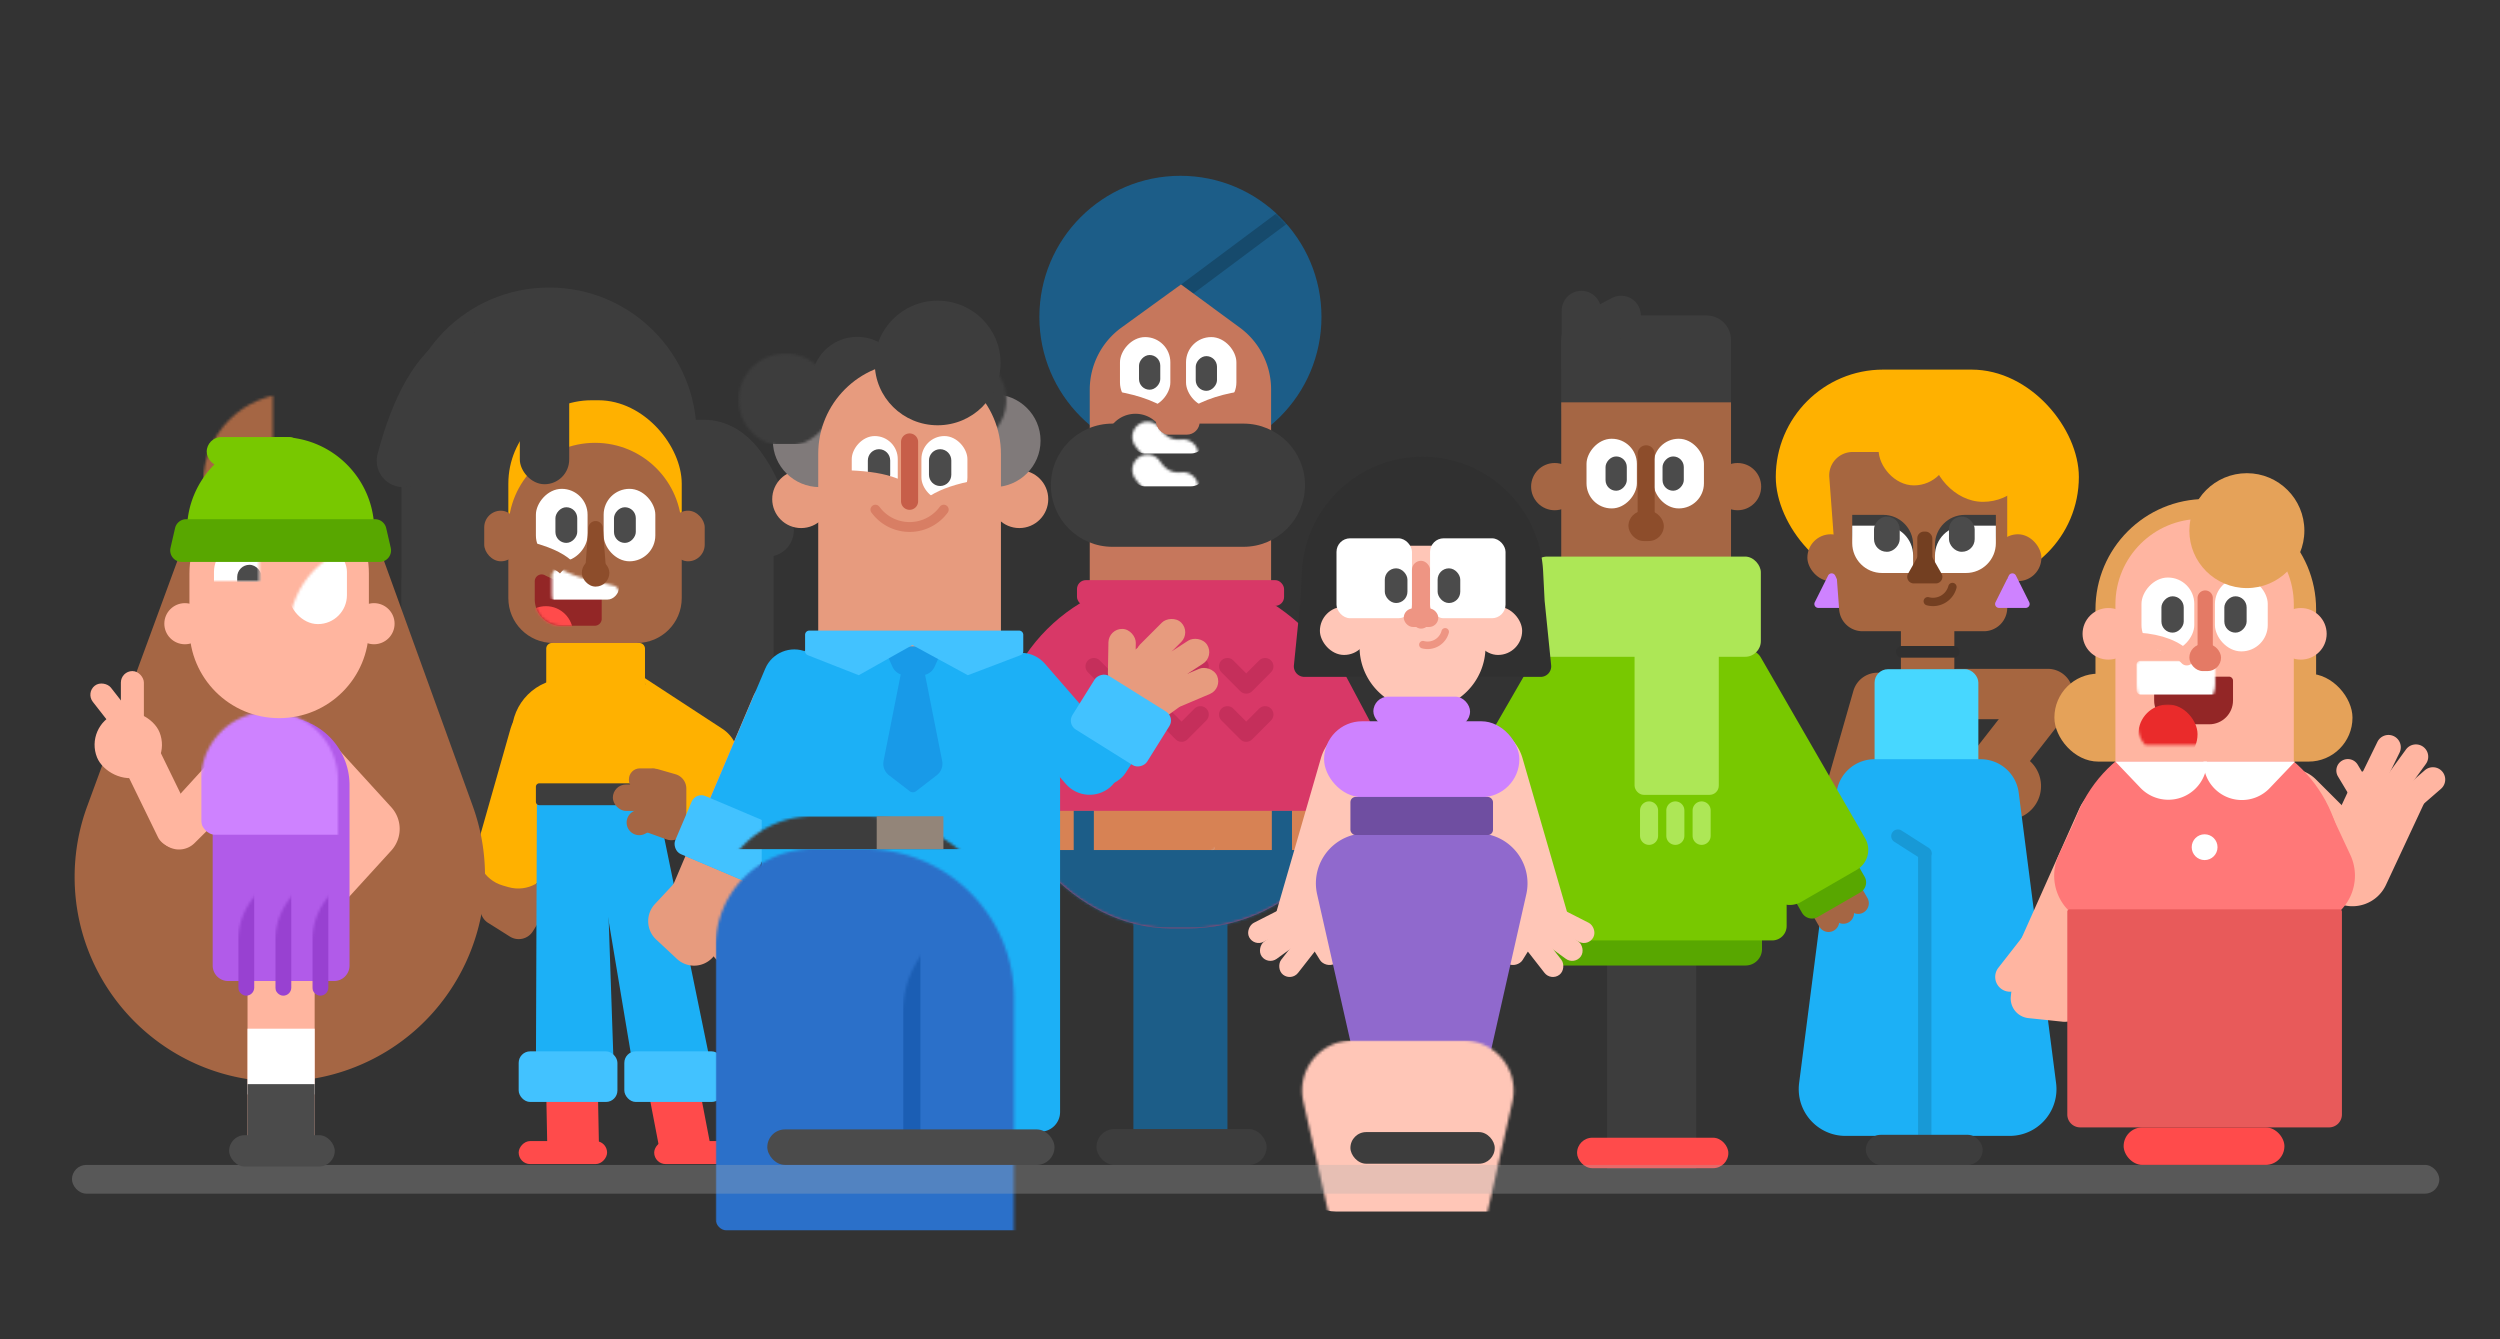 <svg viewBox="120 0 950 509" version="1.1" xmlns="http://www.w3.org/2000/svg" xmlns:xlink="http://www.w3.org/1999/xlink"><rect x="120" y="0" width="950" height="509" fill="#333333" stroke="none"/><title>GroupPhoto2</title><defs><rect id="a" x=".142" y="0" width="139.523" height="133.211" rx="66.606"/><ellipse id="c" cx="53.597" cy="53.625" rx="53.597" ry="53.625"/><path d="M12.04 16.4L34.668 0 57.01 16.393a29.142 29.142 0 0 1 11.902 23.495v75.874H0V39.996c0-9.34 4.477-18.115 12.04-23.596z" id="e"/><path d="M11.353 4.822c2.28 3.354 4.766 4.586 8.188 4.226a5.744 5.744 0 0 1 6.312 5.114 5.744 5.744 0 0 1-5.111 6.314c-7.746.814-14.285-2.426-18.885-9.19a5.747 5.747 0 0 1 1.517-7.983 5.741 5.741 0 0 1 7.979 1.52z" id="g"/><path d="M31.246 0h40.32a14.579 14.579 0 0 1 14.46 12.718L100.23 123.08c1.254 9.743-5.627 18.658-15.37 19.912a17.78 17.78 0 0 1-2.271.145H20.223c-9.824 0-17.787-7.963-17.787-17.786 0-.76.049-1.518.146-2.271L16.786 12.718A14.579 14.579 0 0 1 31.246 0z" id="i"/><path d="M1.997 8.814l10.725-2.632c2.963-.728 5.927-1.862 8.89-3.402a2.622 2.622 0 0 1 3.832 2.327v6.822c0 5.551-4.5 10.052-10.052 10.052H2.622A2.622 2.622 0 0 1 0 19.358v-7.997c0-1.208.825-2.26 1.997-2.547z" id="k"/><path d="M36.837 0H56.69C88 0 113.38 25.381 113.38 56.69v124.746a7.492 7.492 0 0 1-7.491 7.492H7.492A7.492 7.492 0 0 1 0 181.436v-144.6C0 16.493 16.492 0 36.837 0z" id="m"/><path d="M18.055 35.386C8.217 35.386.242 27.49.242 17.746.242 8.006 8.217.108 18.055.108c9.837 0 17.812 7.898 17.812 17.64s-7.975 17.64-17.812 17.64zm66.094 0c-9.838 0-17.813-7.897-17.813-17.64 0-9.74 7.975-17.638 17.814-17.638 9.837 0 17.812 7.898 17.812 17.64s-7.975 17.64-17.812 17.64z" id="o"/><path d="M52.196 9.99c19.172 0 34.713 15.542 34.713 34.713v73.174H17.482V44.703c0-19.171 15.542-34.713 34.714-34.713z" id="q"/><path d="M41.92 0c23.153 0 41.921 18.769 41.921 41.92v27.983c0 23.152-18.768 41.92-41.92 41.92S0 93.055 0 69.903V41.92C0 18.769 18.769 0 41.92 0z" id="s"/><path d="M1.498 0H28.47c.828 0 1.499.67 1.499 1.498v7.555c0 5-4.053 9.053-9.053 9.053H9.053c-5 0-9.053-4.053-9.053-9.053V1.498C0 .671.67 0 1.498 0z" id="t"/><path d="M23.79 0h42.387c10.5 0 19.012 8.512 19.012 19.011 0 1.411-.157 2.818-.468 4.194L63.7 116.165H26.268l-21.02-92.96C2.93 12.963 9.355 2.784 19.597.468A19.011 19.011 0 0 1 23.79 0z" id="v"/><path d="M25.943 0h.113C40.384 0 52 11.615 52 25.943v68.564a5.874 5.874 0 0 1-5.873 5.874H5.874A5.874 5.874 0 0 1 0 94.507V25.943C0 11.615 11.615 0 25.943 0z" id="x"/><path d="M34.094 0c18.83 0 34.094 15.264 34.094 34.094v20.93c0 18.83-15.264 34.095-34.094 34.095C15.264 89.119 0 73.854 0 55.025V34.094C0 15.264 15.264 0 34.094 0z" id="z"/></defs><g stroke="none" stroke-width="1" fill="none" fill-rule="evenodd"><g transform="translate(428.304 66.805)"><g><g><g fill="#C6775C"><path d="M190.494 199.757c-7.462 3.17-10.943 11.786-7.777 19.249l30.42 71.701c3.164 7.46 11.776 10.94 19.235 7.776l.005-.002c7.462-3.17 10.943-11.786 7.777-19.248l-30.42-71.702c-3.164-7.459-11.776-10.94-19.235-7.776l-.005.002z"/><path d="M214.915 270.555l-10.406 10.054a9.374 9.374 0 0 0-.23 13.237l10.048 10.41c3.586 3.723 9.511 3.828 13.23.239.002-.002.003-.003 0-.007l10.406-10.054a9.374 9.374 0 0 0 .231-13.237l-10.048-10.411c-3.587-3.723-9.512-3.828-13.23-.238-.002.001-.003.002-.001.007z"/></g><path d="M174.322 178.493l-3.006 1.6c-9.742 5.193-13.442 17.295-8.27 27.048l32.153 60.505c5.173 9.756 17.28 13.46 27.031 8.279.003-.002.006-.003.004-.013l3.006-1.6c9.742-5.193 13.442-17.295 8.27-27.048l-32.153-60.506c-5.173-9.756-17.28-13.46-27.031-8.278-.003.001-.006.003-.004.013z" fill="#D83867"/></g><g><g fill="#C6775C"><path d="M89.446 199.592c7.516 3.039 11.147 11.593 8.112 19.11l-29.164 72.221c-3.034 7.514-11.584 11.145-19.097 8.11l-.005-.001c-7.516-3.038-11.147-11.593-8.112-19.11l29.164-72.221c3.034-7.513 11.584-11.145 19.097-8.11l.005.001z"/><path d="M66.264 270.805l10.58 9.87a9.374 9.374 0 0 1 .462 13.232l-9.865 10.585c-3.521 3.785-9.443 3.993-13.225.469-.001-.002-.002-.003 0-.007l-10.58-9.87a9.374 9.374 0 0 1-.462-13.232l9.866-10.585c3.52-3.784 9.443-3.993 13.224-.468.001 0 .002.002 0 .006z"/></g><path d="M105.244 178.049l3.034 1.547c9.83 5.022 13.741 17.058 8.74 26.9l-31.091 61.057c-5.003 9.845-17.042 13.76-26.883 8.75-.003-.002-.006-.004-.004-.014l-3.034-1.547c-9.83-5.022-13.741-17.058-8.74-26.9l31.092-61.057c5.002-9.845 17.042-13.76 26.882-8.749.003.001.006.003.004.013z" fill="#D83867"/></g></g><rect fill="#1C5D88" x="122.391" y="252.011" width="35.732" height="112.357" rx="2.127"/><g transform="translate(69.927 152.788)"><mask id="b" fill="#fff"><use xlink:href="#a"/></mask><use fill="#D83867" xlink:href="#a"/><path stroke="#979797" stroke-width="1.2" fill="#1C5D88" mask="url(#b)" d="M-11.311 98.061h160.443v45.615H-11.311z"/><path fill="#D78254" mask="url(#b)" d="M-11.485 88.524h161.643v14.896H-11.485z"/><path fill="#1C5D88" mask="url(#b)" d="M29.776 88.524h7.657v15.747h-7.657zm75.292 0h7.657v15.747h-7.657z"/><rect fill="#DBDADA" mask="url(#b)" x="58.277" y="88.524" width="25.097" height="14.896" rx=".851"/><g mask="url(#b)" stroke="#C52F5B" stroke-linecap="round" stroke-linejoin="round" stroke-width="6.364"><g><path d="M37.433 33.622l7.164 7.192 7.164-7.192M37.433 51.928l7.164 7.192 7.164-7.192m36.414-18.306l7.164 7.192 7.163-7.192M88.175 51.928l7.164 7.192 7.163-7.192M63.597 33.622l7.164 7.192 7.163-7.192M63.597 51.928l7.164 7.192 7.163-7.192"/></g></g></g><rect fill="#3D3D3D" x="108.353" y="362.239" width="64.657" height="13.619" rx="6.807"/><g transform="translate(86.66)"><mask id="d" fill="#fff"><use xlink:href="#c"/></mask><use fill="#1C5D88" xlink:href="#c"/><path d="M42.538 53.2l50.194-37.453" stroke-opacity=".209" stroke="#000" stroke-width="5.531" stroke-linecap="square" mask="url(#d)"/></g><g transform="translate(105.801 41.283)"><mask id="f" fill="#fff"><use xlink:href="#e"/></mask><use fill="#C6775C" xlink:href="#e"/><g mask="url(#f)"><g transform="translate(11.485 20.003)"><rect fill="#FFF" x="25.097" y="0" width="19.142" height="26.812" rx="9.571"/><rect fill="#FFF" transform="matrix(-1 0 0 1 19.142 0)" x="0" y="0" width="19.142" height="26.812" rx="9.571"/><rect fill="#4B4B4B" transform="matrix(-1 0 0 1 22.545 0)" x="7.231" y="6.81" width="8.082" height="13.193" rx="4.041"/><rect fill="#4B4B4B" transform="matrix(-1 0 0 1 65.65 0)" x="28.784" y="7.235" width="8.082" height="13.193" rx="4.041"/></g></g><path d="M9.187 46.39c8.234 1.637 14.543 4.332 18.927 8.086" stroke="#C6775C" stroke-width="12.337" mask="url(#f)" transform="rotate(-2 18.65 50.433)"/><path d="M38.963 46.39c8.235 1.637 14.544 4.332 18.927 8.086" stroke="#C6775C" stroke-width="12.337" mask="url(#f)" transform="scale(-1 1) rotate(-2 0 2824.801)"/></g><path d="M114.437 94.167H164.2c12.923 0 23.398 10.476 23.398 23.399v.018c0 12.923-10.475 23.398-23.398 23.398h-49.763c-12.923 0-23.399-10.475-23.399-23.398v-.018c0-12.923 10.476-23.399 23.399-23.399z" fill="#3D3D3D"/><g transform="translate(116.568 93.652)"><mask id="h" fill="#fff"><use xlink:href="#g"/></mask><path stroke="#3D3D3D" stroke-width="5.531" d="M13.64 3.267c1.708 2.513 3.214 3.283 5.612 3.03a8.51 8.51 0 0 1 9.35 7.576 8.51 8.51 0 0 1-7.571 9.353c-8.745.92-16.278-2.764-21.46-10.386A8.512 8.512 0 0 1 1.817 1.017a8.506 8.506 0 0 1 11.821 2.25z"/><rect fill="#FFF" mask="url(#h)" x="4.555" y="-2.497" width="28.72" height="14.36" rx="5.619"/><rect fill="#FFF" mask="url(#h)" x="4.555" y="9.99" width="28.72" height="14.36" rx="5.619"/></g><rect fill="#C6775C" x="130.985" y="88.577" width="16.59" height="9.789" rx="4.892"/><rect fill="#D83867" x="100.951" y="153.64" width="78.695" height="9.789" rx="3.403"/></g><g transform="translate(147.347 108.805)"><g transform="translate(647.45 31.049)"><g><rect fill="#FFB100" x="0" y=".596" width="115.171" height="81.592" rx="40.795"/><rect fill="#A66640" x="47.545" y="86.039" width="20.309" height="44.468" rx="7.623"/><rect fill="#A66640" x="83.139" y="63.168" width="17.791" height="17.809" rx="8.895"/><rect fill="#A66640" x="12.007" y="63.168" width="17.791" height="17.809" rx="8.895"/><path d="M22.568 78.851l5.068 10.135a1.498 1.498 0 0 1-1.34 2.169H16.16a1.498 1.498 0 0 1-1.34-2.169l5.068-10.135a1.498 1.498 0 0 1 2.68 0z" fill="#CE82FF"/><path d="M29.202 31.906h49.855a8.893 8.893 0 0 1 8.894 8.893V91.12a8.893 8.893 0 0 1-8.894 8.894H32.953a8.893 8.893 0 0 1-8.869-8.233l-3.75-50.322a8.893 8.893 0 0 1 8.868-9.554z" fill="#A66640"/><g transform="translate(29.05 55.794)"><path d="M11.791 0H0v6.633c0 6.266 5.08 11.345 11.346 11.345h11.79v-6.632C23.137 5.08 18.058 0 11.792 0z" fill="#3D3D3D"/><path d="M11.791 4.11H0v6.632c0 6.266 5.08 11.346 11.346 11.346h11.79v-6.633c0-6.266-5.079-11.346-11.345-11.346z" fill="#FFF"/><rect fill="#4B4B4B" transform="matrix(-1 0 0 1 26.322 0)" x="8.277" y=".672" width="9.769" height="13.355" rx="4.79"/></g><g transform="matrix(-1 0 0 1 83.629 55.794)"><path d="M11.791 0H0v6.633c0 6.266 5.08 11.345 11.346 11.345h11.79v-6.632C23.137 5.08 18.058 0 11.792 0z" fill="#3D3D3D"/><path d="M11.791 4.11H0v6.632c0 6.266 5.08 11.346 11.346 11.346h11.79v-6.633c0-6.266-5.079-11.346-11.345-11.346z" fill="#FFF"/><rect fill="#4B4B4B" transform="matrix(-1 0 0 1 25.864 0)" x="8.047" y=".672" width="9.769" height="13.355" rx="4.79"/></g><rect fill="#733F21" x="53.77" y="62.146" width="5.722" height="19.08" rx="2.541"/><path d="M54.394 70.887h4.473l4.118 7.23a2.497 2.497 0 0 1-2.17 3.733h-8.368a2.497 2.497 0 0 1-2.17-3.733l4.117-7.23z" fill="#733F21"/><rect fill="#FFB100" x="59.052" y="11.456" width="39.348" height="39.386" rx="19.674"/><rect fill="#FFB100" x="39.073" y="17.7" width="26.867" height="26.893" rx="13.433"/></g><path d="M91.247 78.851l5.067 10.135a1.498 1.498 0 0 1-1.34 2.169H84.839a1.498 1.498 0 0 1-1.34-2.169l5.067-10.135a1.498 1.498 0 0 1 2.68 0z" fill="#CE82FF"/><path d="M41.308 116.143a9.566 9.566 0 0 1 6.557 11.83l-20.273 70.77a9.557 9.557 0 0 1-11.824 6.555 9.566 9.566 0 0 1-6.557-11.83l20.274-70.771a9.557 9.557 0 0 1 11.823-6.554z" fill="#A66640"/><path d="M67.128 83.208a7.65 7.65 0 0 1-9.37 5.415" stroke="#733F21" stroke-width="3.176" stroke-linecap="round"/><path d="M59.636 123.875a9.57 9.57 0 0 1 9.57-9.57h34.17a9.57 9.57 0 0 1 0 19.14h-34.17a9.57 9.57 0 0 1-9.57-9.57z" fill="#A66640"/><path d="M78.126 157.447a9.573 9.573 0 0 1-1.649-13.432l18.707-23.967a9.555 9.555 0 0 1 13.419-1.647 9.573 9.573 0 0 1 1.65 13.431l-18.708 23.967a9.555 9.555 0 0 1-13.419 1.648z" fill="#A66640"/><path d="M76.945 148.517c4.809-5.16 12.89-5.444 18.05-.635l.012.01 1.726 1.613c5.163 4.823 5.443 12.915.626 18.083-4.809 5.16-12.89 5.445-18.05.635a12.657 12.657 0 0 1-.012-.01L77.57 166.6c-5.162-4.822-5.442-12.915-.625-18.083z" fill="#A66640"/><rect fill="#47D7FF" x="37.547" y="114.443" width="39.43" height="55.537" rx="5.082"/><g transform="translate(6.285 148.65)"><mask id="j" fill="#fff"><use xlink:href="#i"/></mask><use fill="#1CB0F6" xlink:href="#i"/><path d="M40.11 29.222l10.347 6.602m-.133.186v120.17" stroke="#1899D6" stroke-width="5.082" stroke-linecap="round" stroke-linejoin="round" mask="url(#j)"/></g><path d="M69.8 107.845a2.223 2.223 0 0 1-2.222 2.223h-19.67a2.223 2.223 0 1 1 0-4.447h19.67c1.228 0 2.223.996 2.223 2.224z" fill="#303030"/><rect fill="#3D3D3D" x="34.209" y="291.375" width="44.425" height="11.435" rx="5.717"/></g><g transform="translate(121.748 .456)"><rect fill="#3D3D3D" x="3.491" y="100.101" width="23.128" height="101.413" rx="11.564"/><rect fill="#3D3D3D" x="109.966" y="113.215" width="23.128" height="101.413" rx="11.564"/><rect fill="#3D3D3D" x="26.182" y="117.149" width="23.128" height="101.413" rx="11.564"/><rect fill="#3D3D3D" x="115.203" y="95.73" width="23.128" height="73.437" rx="11.564"/><path d="M59.565 0c30.969 0 56.074 25.105 56.074 56.074v89.803c0 30.97-25.105 56.074-56.074 56.074-30.969 0-56.074-25.105-56.074-56.074V56.074C3.491 25.105 28.596 0 59.565 0z" fill="#3D3D3D"/><rect fill="#3D3D3D" x="88.147" y="50.269" width="56.729" height="130.7" rx="26.223"/><g><g fill="#A56644"><path d="M54.364 171.713h.005c5.363 1.055 8.865 6.247 7.833 11.614l-9.953 51.788c-1.026 5.34-6.188 8.838-11.528 7.812a9.832 9.832 0 0 1-.041-.008l-.005-.001c-5.363-1.054-8.865-6.246-7.833-11.614l9.953-51.787a9.847 9.847 0 0 1 11.57-7.804z"/><path d="M48.29 222.454l8.245 5.186a6.33 6.33 0 0 1 2.008 8.697l-5.138 8.275a6.33 6.33 0 0 1-8.747 2.02l-8.246-5.186a6.33 6.33 0 0 1-2.008-8.697l5.138-8.275a6.33 6.33 0 0 1 8.748-2.02z"/></g><path d="M61.676 158.316l2.117.612c7.152 2.068 11.287 9.528 9.252 16.69l-12.204 42.93c-2.042 7.184-9.522 11.352-16.706 9.31l-.058-.017-2.117-.612c-7.152-2.068-11.287-9.527-9.252-16.689l12.204-42.93c2.042-7.184 9.522-11.353 16.706-9.31l.058.016z" fill="#FFB100"/></g><path d="M66.146 148.622h20.875c11.467 0 20.763 9.296 20.763 20.764v8.963c0 6.517-5.283 11.8-11.8 11.8H57.183c-6.517 0-11.8-5.283-11.8-11.8v-8.963c0-11.468 9.296-20.764 20.763-20.764z" fill="#FFB100"/><rect fill="#FFB100" x="44.074" y="42.838" width="65.892" height="78.245" rx="31.686"/><path d="M77.02 59.012c18.196 0 32.946 14.75 32.946 32.946v26.069c0 9.413-7.631 17.044-17.045 17.044H61.118c-9.413 0-17.044-7.63-17.044-17.044v-26.07c0-18.195 14.75-32.945 32.946-32.945z" fill="#A56644"/><g transform="matrix(-1 0 0 1 79.554 106.534)"><mask id="l" fill="#fff"><use xlink:href="#k"/></mask><use fill="#932626" xlink:href="#k"/><ellipse fill="#FF4B4B" mask="url(#l)" cx="21.198" cy="24.889" rx="10.322" ry="10.34"/><rect fill="#FFF" mask="url(#l)" x="-6.546" y="-2.061" width="28.935" height="14.113" rx="4.37"/></g><rect fill="#FFF" x="80.293" y="76.497" width="19.637" height="27.539" rx="9.818"/><rect fill="#FFF" transform="matrix(-1 0 0 1 128.73 0)" x="54.547" y="76.497" width="19.637" height="27.539" rx="9.818"/><rect fill="#4B4B4B" transform="matrix(-1 0 0 1 132.221 0)" x="61.965" y="83.491" width="8.291" height="13.551" rx="4.146"/><rect fill="#4B4B4B" transform="matrix(-1 0 0 1 176.731 0)" x="84.22" y="83.491" width="8.291" height="13.551" rx="4.146"/><path d="M51.056 99.664c6.982 1.724 11.927 3.91 14.836 6.557" stroke="#A56644" stroke-width="6.556"/><path d="M77.238 88.736a2.75 2.75 0 0 1 2.742 2.541l1.183 15.517a3.936 3.936 0 1 1-7.85 0l1.183-15.517a2.75 2.75 0 0 1 2.742-2.54z" fill="#8D4D2B"/><rect fill="#8D4D2B" x="72.002" y="103.161" width="10.473" height="10.491" rx="5.236"/><rect fill="#3D3D3D" x="48.437" y="27.976" width="18.764" height="46.772" rx="9.382"/><path fill="#A56644" d="M67.638 132.449h17.891v15.736H67.638z"/><path d="M4.115 65.797c5.51-20.813 13.147-34.063 22.91-39.749m115.482 66.188c-4.279-15.583-10.025-25.552-17.237-29.907" stroke="#3D3D3D" stroke-width="20.104" stroke-linecap="round" stroke-linejoin="round"/><rect fill="#A56644" x="106.039" y="84.802" width="12.655" height="19.233" rx="6.327"/><rect fill="#A56644" x="34.91" y="84.802" width="12.655" height="19.233" rx="6.327"/><path d="M60.66 135.071h33.157c1.207 0 2.185.979 2.185 2.186v17.922a2.185 2.185 0 0 1-2.185 2.186H60.659a2.185 2.185 0 0 1-2.185-2.186v-17.922c0-1.207.978-2.186 2.185-2.186z" fill="#FFB100"/><g transform="matrix(-1 0 0 1 139.64 190.149)"><rect fill="#FF4B4B" x="0" y="134.197" width="40.146" height="8.742" rx="4.371"/><path d="M24.858 115.4h14.297a2.622 2.622 0 0 1 2.575 3.117l-3.357 17.486a2.622 2.622 0 0 1-2.575 2.128H21.5a2.622 2.622 0 0 1-2.575-3.116l3.357-17.486a2.622 2.622 0 0 1 2.575-2.128z" fill="#FF4B4B"/><rect fill="#FF4B4B" x="58.038" y="134.197" width="33.601" height="8.742" rx="4.371"/><path d="M64.1 115.838h14.391a2.622 2.622 0 0 1 2.622 2.673l-.334 17.05a2.622 2.622 0 0 1-2.621 2.57H63.766a2.622 2.622 0 0 1-2.621-2.673l.333-17.05a2.622 2.622 0 0 1 2.622-2.57z" fill="#FF4B4B"/><path d="M84.698 0H59.153l-3.73 109.103a5.245 5.245 0 0 0 5.241 5.424h19.184a5.245 5.245 0 0 0 5.245-5.264L84.698 0z" fill="#1CB0F6"/><path d="M40.21 0h25.682l-18.42 110.147a5.245 5.245 0 0 1-5.173 4.38H23.135a5.245 5.245 0 0 1-5.137-6.3L40.21 0z" fill="#1CB0F6"/><rect fill="#42C2FF" transform="matrix(-1 0 0 1 145.749 0)" x="54.11" y="100.101" width="37.528" height="19.233" rx="4.37"/><rect fill="#42C2FF" transform="matrix(-1 0 0 1 65.456 0)" x="13.964" y="100.101" width="37.528" height="19.233" rx="4.37"/></g><path d="M55.858 188.4h42.426c.62 0 1.156.435 1.283 1.043l1.19 5.683a1.311 1.311 0 0 1-1.282 1.58H55.858a1.311 1.311 0 0 1-1.311-1.311v-5.683c0-.725.587-1.312 1.31-1.312z" fill="#3D3D3D"/><g transform="translate(83.784 148.185)"><path d="M11.782 0l29.83 19.488c6.264 4.093 8.025 12.488 3.932 18.753-.404.62-.86 1.205-1.36 1.75L26.477 59.288a1.748 1.748 0 0 1-3.003-.84L11.782 0z" fill="#FFB100"/><path d="M17.291 34.889l6.528 1.88a5.682 5.682 0 0 1 4.109 5.46v13.919a5.682 5.682 0 0 1-7.613 5.343l-10.278-3.714V40.349a5.682 5.682 0 0 1 7.254-5.46z" fill="#A56644"/><rect fill="#A56644" x="6.109" y="34.533" width="13.091" height="8.742" rx="4.152"/><rect fill="#A56644" x="0" y="40.653" width="17.891" height="10.054" rx="5.026"/><path d="M7.719 50.915l4.577-2.541a4.8 4.8 0 0 1 6.53 1.872l.003.005a4.807 4.807 0 0 1-1.873 6.53l-4.578 2.542a4.8 4.8 0 0 1-6.529-1.872l-.003-.005a4.807 4.807 0 0 1 1.873-6.53z" fill="#A56644"/></g></g><g transform="translate(211.03 5.45)"><circle fill="#E79B7E" cx="66.056" cy="75.421" r="10.989"/><circle fill="#E79B7E" cx="148.97" cy="75.421" r="10.989"/><path d="M87.284 183.31h40.957a.5.5 0 0 1 .5.499v138.355a.5.5 0 0 1-.5.5H87.284a.5.5 0 0 1-.5-.5V183.81a.5.5 0 0 1 .5-.5z" fill="#2B70C9"/><g transform="rotate(-2 3746.248 56.828)"><path d="M62.706 15.555c6 2.798 8.596 9.93 5.798 15.93l-32.93 70.62a4.995 4.995 0 0 1-6.637 2.415l-12.675-5.91a4.995 4.995 0 0 1-2.416-6.638l32.93-70.619c2.798-6 9.93-8.596 15.93-5.798z" fill="#E79B7E"/><g transform="translate(0 84.412)" fill="#E79B7E"><path d="M27.897 6.76l7.617 7.617a9.56 9.56 0 0 1 0 13.52l-7.617 7.617a9.56 9.56 0 0 1-13.52 0L6.76 27.897a9.56 9.56 0 0 1 0-13.52l7.617-7.617a9.56 9.56 0 0 1 13.52 0z"/><rect transform="matrix(-1 0 0 1 65.85 0)" x="27.726" y="15.596" width="10.397" height="22.094" rx="5.199"/></g><path d="M67.7 5.066c6.001 2.798 8.597 9.93 5.8 15.93L40.78 91.163 19.052 81.03 51.77 10.864c2.798-6 9.93-8.596 15.93-5.798z" fill="#1CB0F6"/><rect fill="#42C2FF" transform="rotate(25 33.85 74.704)" x="17.118" y="62.717" width="33.465" height="23.975" rx="3.996"/></g><g transform="translate(51.072 126.868)"><mask id="n" fill="#fff"><use xlink:href="#m"/></mask><use fill="#1CB0F6" xlink:href="#m"/><path d="M62.083 15.308l6.489 32.724a5.494 5.494 0 0 1-2.034 5.42l-7.878 6.074a1.998 1.998 0 0 1-2.44 0l-7.877-6.074a5.494 5.494 0 0 1-2.035-5.42l6.518-32.872a5.494 5.494 0 0 1-3.122-2.893l-2.05-4.521A5.482 5.482 0 0 1 52.646 0h10.09a5.482 5.482 0 0 1 4.993 7.746l-2.05 4.52a5.495 5.495 0 0 1-3.596 3.042z" fill="#189AE8" mask="url(#n)"/><rect fill="#2B70C9" mask="url(#n)" x="-17.482" y="81.54" width="150.843" height="144.849" rx="3.996"/><rect fill="#3D3D3D" mask="url(#n)" x="-17.482" y="69.053" width="150.843" height="12.487" rx="3.996"/><path fill="#938579" mask="url(#n)" d="M43.704 69.053h25.349V81.54H43.704z"/><rect fill="#1B5EB4" mask="url(#n)" x="53.694" y="106.514" width="6.618" height="88.658" rx="3.309"/></g><g><g transform="translate(55.068 13.486)"><g><g transform="translate(0 21.977)"><mask id="p" fill="#fff"><use xlink:href="#o"/></mask><use fill="#807A7A" xlink:href="#o"/><rect fill="#3D3D3D" mask="url(#p)" x="-12.986" y="-15.484" width="134.36" height="34.464" rx="3.996"/></g><ellipse fill="#3D3D3D" cx="32.318" cy="17.442" rx="17.344" ry="17.176"/></g><mask id="r" fill="#fff"><use xlink:href="#q"/></mask><use fill="#E79B7E" xlink:href="#q"/><g mask="url(#r)"><g><g><g transform="matrix(-1 0 0 1 74.173 37.96)"><rect fill="#FFF" x="26.472" y="0" width="17.482" height="24.475" rx="8.741"/><path d="M33.59 4.995c2.345 0 4.246 1.919 4.246 4.286v5.413c0 2.367-1.901 4.286-4.246 4.286-2.345 0-4.246-1.919-4.246-4.286V9.281c0-2.367 1.901-4.286 4.246-4.286z" fill="#4B4B4B"/><g transform="matrix(-1 0 0 1 17.482 0)"><rect fill="#FFF" x="0" y="0" width="17.482" height="24.475" rx="8.741"/><path d="M7.118 4.995c2.344 0 4.245 1.919 4.245 4.286v5.413c0 2.367-1.9 4.286-4.245 4.286s-4.246-1.919-4.246-4.286V9.281c0-2.367 1.9-4.286 4.246-4.286z" fill="#4B4B4B"/></g></g><path d="M29.343 56.49c6.852.263 12.215 1.158 16.089 2.686" stroke="#E79B7E" stroke-width="10.989" stroke-linecap="round" stroke-linejoin="round"/><path d="M52.196 36.961a3.247 3.247 0 0 1 3.246 3.247v22.477a3.247 3.247 0 1 1-6.493 0V40.208a3.247 3.247 0 0 1 3.247-3.247z" fill="#C75E49"/></g></g></g></g></g><path d="M130.434 71.674c-6.713 1.429-11.773 3.42-15.18 5.973" stroke="#E79B7E" stroke-width="5.994"/><path d="M94.277 79.417l.392.496c5.516 6.96 15.63 8.13 22.589 2.614a16.08 16.08 0 0 0 2.992-3.11" stroke="#D87E64" stroke-width="3.746" stroke-linecap="round" stroke-linejoin="round"/><rect fill="#1CB0F6" transform="scale(-1 1) rotate(41 0 -274.248)" x="150.668" y="128.951" width="23.975" height="63.684" rx="11.988"/><path d="M69.158 125.37h79.707c.885 0 1.603.717 1.603 1.603v6.235c0 .666-.41 1.262-1.033 1.499l-20.028 7.621-21.06-11.464-20.397 11.464-19.378-7.615a1.603 1.603 0 0 1-1.017-1.492v-6.248c0-.886.717-1.604 1.603-1.604z" fill="#42C2FF"/><ellipse fill="#3D3D3D" cx="117.933" cy="23.674" rx="23.906" ry="23.674"/><rect fill="#4B4B4B" x="53.195" y="314.922" width="109.136" height="13.486" rx="6.743"/><g transform="scale(-1 1) rotate(-16 319.486 902.834)"><g transform="rotate(7 -1.255 50.556)" fill="#E79B7E"><path d="M34.352 15.578l5.905 5.905a9.56 9.56 0 0 1 0 13.52l-5.905 5.905a9.56 9.56 0 0 1-13.52 0l-5.905-5.905a9.56 9.56 0 0 1 0-13.52l5.905-5.905a9.56 9.56 0 0 1 13.52 0z"/><rect transform="scale(-1 1) rotate(-8 0 589.462)" x="34.594" y="9.353" width="10.397" height="22.094" rx="5.199"/><rect transform="rotate(-36 26.1 12.538)" x="20.902" y="1.49" width="10.397" height="22.094" rx="5.199"/><rect transform="rotate(-48 16.805 17.75)" x="11.606" y="6.703" width="10.397" height="22.094" rx="5.199"/><rect transform="rotate(-58 12.314 27.365)" x="7.115" y="16.318" width="10.397" height="22.094" rx="5.199"/></g><rect fill="#1CB0F6" transform="rotate(-17 39.477 57.97)" x="27.489" y="39.864" width="23.975" height="36.212" rx="11.988"/><rect fill="#42C2FF" transform="rotate(-16 36.949 48.587)" x="20.216" y="36.6" width="33.465" height="23.975" rx="3.996"/></g></g><g transform="translate(727.992 71.007)"><path d="M53.376 120.19l.06.027c7.075 3.135 10.257 11.417 7.112 18.488-.002.004-.003.007-.015.006L37.63 190.09c-3.16 7.06-11.437 10.237-18.508 7.103l-.06-.027c-7.076-3.135-10.258-11.418-7.112-18.488.001-.004.003-.007.014-.006l22.905-51.379c3.159-7.06 11.437-10.237 18.508-7.103z" fill="#FFB5A1"/><path d="M18.33 179.75l13.034 1.37a7.492 7.492 0 0 1 6.668 8.244l-1.323 12.414a7.492 7.492 0 0 1-8.232 6.658l-13.035-1.369a7.492 7.492 0 0 1-6.668-8.245l1.323-12.414a7.492 7.492 0 0 1 8.232-6.657z" fill="#FFB5A1"/><path d="M4.034 187.938l10.376-13.281a5.599 5.599 0 0 1 7.874-.953 5.639 5.639 0 0 1 .957 7.902l-10.376 13.282a5.599 5.599 0 0 1-7.874.953 5.639 5.639 0 0 1-.957-7.903zm100.88-71.541l-.046.047c-5.482 5.462-5.484 14.334-.013 19.808.003.003.006.006.017 0l22.576 22.546c5.481 5.457 14.347 5.455 19.826-.004l.046-.047c5.482-5.462 5.484-14.334.013-19.808-.003-.003-.006-.006-.017 0l-22.576-22.546c-5.481-5.457-14.347-5.455-19.826.004z" fill="#FFB5A1"/><path d="M147.251 113.563l19.803 9.23-15.739 33.683c-3.286 7.001-11.617 10.03-18.633 6.776l-.059-.028c-7.02-3.257-10.056-11.594-6.787-18.609.002-.004.004-.008.018-.006l13.095-28.027a6.261 6.261 0 0 1 8.302-3.019z" fill="#FFB5A1"/><g fill="#FFB5A1"><path d="M134.593 109.26a4.36 4.36 0 0 1 5.986 1.493l5.144 8.575a4.368 4.368 0 0 1-1.495 5.991 4.36 4.36 0 0 1-5.986-1.493l-5.144-8.575a4.368 4.368 0 0 1 1.495-5.991z"/><path d="M154.336 99.948a4.672 4.672 0 0 1 2.15 6.25l-5.485 11.23a4.68 4.68 0 0 1-6.256 2.152 4.672 4.672 0 0 1-2.15-6.25l5.485-11.23a4.68 4.68 0 0 1 6.256-2.152z"/><path d="M165.46 103.96a4.672 4.672 0 0 1 1.033 6.528l-6.985 9.602a4.68 4.68 0 0 1-6.535 1.033 4.672 4.672 0 0 1-1.032-6.529l6.985-9.601a4.68 4.68 0 0 1 6.534-1.034z"/><path d="M172.698 113.348a4.672 4.672 0 0 1-.463 6.594l-8.966 7.784a4.68 4.68 0 0 1-6.6-.463 4.672 4.672 0 0 1 .463-6.594l8.966-7.784a4.68 4.68 0 0 1 6.6.463z"/></g><g transform="translate(40.94 9.801)"><mask fill="#fff"><use xlink:href="#s"/></mask><use fill="#E5A259" xlink:href="#s"/></g><ellipse fill="#FFB5A1" cx="118.983" cy="61.041" rx="9.811" ry="9.801"/><ellipse fill="#FFB5A1" cx="45.845" cy="61.041" rx="9.811" ry="9.801"/><rect fill="#E5A259" x="25.331" y="76.182" width="113.275" height="33.413" rx="16.682"/><path d="M36.045 125.674l-9.037 19.359c-4.371 9.364-.323 20.5 9.042 24.87l.013.007c9.377 4.368 20.52.312 24.896-9.062l9.037-19.358c4.371-9.365.323-20.5-9.042-24.871a18.66 18.66 0 0 0-.013-.007c-9.377-4.368-20.52-.312-24.896 9.062zm92.701 0l9.036 19.359c4.372 9.364.324 20.5-9.041 24.87l-.013.007c-9.378 4.368-20.521.312-24.897-9.062l-9.036-19.358c-4.371-9.365-.323-20.5 9.041-24.871l.013-.007c9.378-4.368 20.521-.312 24.897 9.062z" fill="#FF7878"/><path d="M82.284 97.121h.26c28.746 0 52.048 23.303 52.048 52.048v10.847c0 28.745-23.302 52.047-52.047 52.047h-.261c-28.745 0-52.048-23.302-52.048-52.047v-10.847c0-28.745 23.303-52.048 52.048-52.048z" fill="#FF7878"/><g transform="translate(19.533 17.375)"><path d="M61.462 0H64.3c17.935 0 32.474 14.54 32.474 32.474v59.747H28.988V32.474C28.988 14.539 43.527 0 61.462 0z" fill="#FFB5A1"/><g transform="translate(43.704 59.938)"><mask id="u" fill="#fff"><use xlink:href="#t"/></mask><use fill="#932626" xlink:href="#t"/><rect fill="#FFF" mask="url(#u)" x="-6.743" y="-6.035" width="32.216" height="12.825" rx="1.498"/><rect fill="#EA2B2B" mask="url(#u)" x="-5.994" y="10.562" width="22.477" height="22.633" rx="11.238"/></g><rect fill="#FFF" x="66.805" y="22.276" width="20.068" height="28.067" rx="10.009"/><rect fill="#FFF" transform="matrix(-1 0 0 1 97.845 0)" x="38.888" y="22.276" width="20.068" height="28.067" rx="10.009"/><rect fill="#4B4B4B" transform="matrix(-1 0 0 1 101.412 0)" x="46.469" y="29.404" width="8.473" height="13.811" rx="4.226"/><rect fill="#4B4B4B" transform="matrix(-1 0 0 1 149.22 0)" x="70.373" y="29.404" width="8.473" height="13.811" rx="4.226"/></g><ellipse fill="#E5A259" cx="98.469" cy="21.83" rx="21.852" ry="21.83"/><path d="M31.126 165.73h102.576a.89.89 0 0 1 .89.89v77.082a4.893 4.893 0 0 1-4.893 4.893h-94.57a4.893 4.893 0 0 1-4.893-4.893V166.62a.89.89 0 0 1 .89-.89z" fill="#E85A5A"/><path d="M57.351 63.262c8.305.595 14.4 2.97 18.284 7.129" stroke="#FFB5A1" stroke-width="5.338" stroke-linecap="round" stroke-linejoin="round"/><path d="M82.637 44.551a2.894 2.894 0 0 1 2.899 2.899v23.248a2.894 2.894 0 0 1-2.899 2.9 2.894 2.894 0 0 1-2.899-2.9V47.45a2.894 2.894 0 0 1 2.9-2.899z" fill="#E47A65"/><rect fill="#E47A65" x="76.617" y="64.954" width="12.041" height="10.247" rx="5.116"/><path d="M81.968 109.596h34.785l-9.61 10.078c-5.567 5.838-14.812 6.058-20.649.491a14.605 14.605 0 0 1-4.526-10.57z" fill="#FFF"/><path d="M83.306 109.596H48.521L58 119.54c5.594 5.868 14.886 6.09 20.754.496A14.68 14.68 0 0 0 83.3 109.78l.005-.184z" fill="#FFF"/><ellipse fill="#FFF" cx="82.414" cy="142.118" rx="4.906" ry="4.901"/><rect fill="#FF4B4B" x="51.643" y="248.595" width="61.097" height="14.256" rx="7.118"/></g><g transform="translate(508.22 9.197)"><path fill="#3D3D3D" d="M75.153 192.25h33.869v134.061H75.153z"/><rect fill="#58A700" x="50.179" y="189.752" width="83.817" height="59.139" rx="6.243"/><path d="M3.165 208.88l44.055-76.355a6.238 6.238 0 0 1 8.525-2.29c.001 0 .002.001.001.005l25.426 14.69a6.254 6.254 0 0 1 2.286 8.53l-44.055 76.357a6.238 6.238 0 0 1-8.525 2.29c0-.001-.002-.002-.001-.006L5.45 217.412a6.254 6.254 0 0 1-2.286-8.531z" fill="#78C800"/><ellipse fill="#A56644" cx="55.22" cy="66.916" rx="8.969" ry="8.974"/><ellipse fill="#A56644" cx="124.712" cy="66.916" rx="8.969" ry="8.974"/><path d="M174.04 223.199l-6.867-11.9a4.053 4.053 0 0 0-5.536-1.485l-.002.001a4.058 4.058 0 0 0-1.484 5.542l6.866 11.9a4.053 4.053 0 0 0 5.536 1.485l.002-.002a4.058 4.058 0 0 0 1.485-5.541z" fill="#A56644"/><path d="M168.42 226.945l-6.866-11.9a4.053 4.053 0 0 0-5.536-1.485l-.002.001a4.058 4.058 0 0 0-1.485 5.542l6.867 11.9a4.053 4.053 0 0 0 5.538 1.483 4.058 4.058 0 0 0 1.485-5.541z" fill="#A56644"/><path d="M162.801 230.067l-6.866-11.9a4.053 4.053 0 0 0-5.536-1.485l-.002.001a4.058 4.058 0 0 0-1.485 5.542l6.867 11.9a4.053 4.053 0 0 0 5.536 1.484h.002a4.058 4.058 0 0 0 1.484-5.542z" fill="#A56644"/><path d="M172.979 215.137l-4.673-8.113a4.37 4.37 0 0 0-5.973-1.604l-16.204 9.357a4.37 4.37 0 0 0-1.601 5.966l4.672 8.114a4.37 4.37 0 0 0 5.973 1.603l16.204-9.357a4.37 4.37 0 0 0 1.602-5.966z" fill="#58A700"/><path d="M173.206 200.57l-39.62-68.67a6.238 6.238 0 0 0-8.524-2.29c-.001 0-.002 0-.001.004l-25.426 14.69a6.254 6.254 0 0 0-2.286 8.53l39.619 68.672c2.408 4.184 7.753 5.618 11.935 3.206.001-.001.003-.002.002-.007l21.1-12.19a8.756 8.756 0 0 0 3.2-11.944z" fill="#78C800"/><path d="M67.072 1.873h45.788a9.365 9.365 0 0 1 9.365 9.365v27.017a2.99 2.99 0 0 1-2.99 2.99H60.697a2.99 2.99 0 0 1-2.99-2.99V11.238a9.365 9.365 0 0 1 9.366-9.365z" fill="#3D3D3D"/><path d="M87.158 117.73h6.374c27.516 0 49.823 22.306 49.823 49.823v66.326a5.48 5.48 0 0 1-5.48 5.48h-95.06a5.48 5.48 0 0 1-5.48-5.48v-66.326c0-27.517 22.306-49.823 49.823-49.823z" fill="#78C800"/><path fill="#A56644" d="M57.707 34.873h64.518v63.683H57.707z"/><g transform="translate(67.31 48.725)"><g><rect fill="#FFF" x="25.484" y="0" width="19.133" height="26.472" rx="9.529"/><rect fill="#FFF" transform="matrix(-1 0 0 1 19.133 0)" x="0" y="0" width="19.133" height="26.472" rx="9.529"/><rect fill="#4B4B4B" transform="matrix(-1 0 0 1 22.535 0)" x="7.228" y="6.723" width="8.079" height="13.026" rx="4.023"/><rect fill="#4B4B4B" transform="matrix(-1 0 0 1 65.85 0)" x="28.886" y="6.723" width="8.079" height="13.026" rx="4.023"/></g><path d="M22.655 2.486a3.237 3.237 0 0 1 3.238 3.238v27.414a3.237 3.237 0 1 1-6.475 0V5.724a3.237 3.237 0 0 1 3.237-3.238z" fill="#8D4D2B"/><rect fill="#8D4D2B" x="15.931" y="27.405" width="13.448" height="11.462" rx="5.73"/></g><rect fill="#ADE756" x="85.571" y="113.771" width="32.003" height="70.27" rx="3.488"/><rect fill="#ADE756" x="46.377" y="93.495" width="87.177" height="38.085" rx="5.979"/><rect fill="#FF4B4B" x="63.719" y="314.333" width="57.489" height="11.577" rx="5.789"/><path d="M91.076 189.959v9.66m9.989-9.66v9.66m9.99-9.66v9.66" stroke="#ADE756" stroke-width="6.868" stroke-linecap="round"/><path stroke="#3D3D3D" stroke-width="14.984" stroke-linecap="round" d="M65.374 0v9.74l15.088-7.867"/></g><g transform="translate(445.161 64.764)"><g transform="translate(18.73)"><path d="M49.324 0c24.426 0 44.57 19.137 45.822 43.531l.572 11.16 2.483 24.541a4.012 4.012 0 0 1-3.992 4.416H4.439a4.012 4.012 0 0 1-3.992-4.416L2.929 54.69l.573-11.159C4.753 19.137 24.897 0 49.324 0z" fill="#303030"/><path d="M27.68 33.803h43.287a2.293 2.293 0 0 1 2.292 2.293v36.118c0 13.22-10.716 23.936-23.935 23.936-13.22 0-23.936-10.717-23.936-23.936V36.096a2.293 2.293 0 0 1 2.292-2.293z" fill="#FFC6B7"/><path d="M57.93 66.53a6.915 6.915 0 0 1-8.468 4.883" stroke="#EE9583" stroke-width="2.866" stroke-linecap="round"/><rect fill="#FFC6B7" x="10.324" y="56.977" width="18.353" height="18.334" rx="9.167"/><rect fill="#FFC6B7" x="68.824" y="56.977" width="18.353" height="18.334" rx="9.167"/><rect fill="#FFF" x="16.632" y="30.99" width="28.677" height="30.365" rx="5.158"/><rect fill="#EE9583" x="45.309" y="39.532" width="6.882" height="25.782" rx="3.441"/><rect fill="#4B4B4B" x="34.985" y="42.397" width="8.603" height="13.177" rx="4.301"/><rect fill="#FFF" x="52.191" y="30.99" width="28.677" height="30.365" rx="5.158"/><rect fill="#EE9583" x="42.187" y="57.638" width="13.126" height="7.051" rx="3.526"/><rect fill="#4B4B4B" x="55.059" y="42.397" width="8.603" height="13.177" rx="4.301"/></g><g transform="translate(0 100.52)"><path d="M46.437 1.249h42.61a17.7 17.7 0 0 1 17.001 12.776l16.643 57.468a9.24 9.24 0 0 1-15.954 8.511L98.18 69.807l-30.437 31.217-30.437-31.217-8.559 10.197a9.24 9.24 0 0 1-15.953-8.51l16.643-57.469a17.7 17.7 0 0 1 17-12.775z" fill="#FFC6B7"/><g transform="translate(.15 66.55)" fill="#FFC6B7"><rect transform="rotate(38 22.789 19.667)" x="18.73" y="6.868" width="8.117" height="25.598" rx="4.058"/><rect transform="rotate(-32 27.784 14.672)" x="23.725" y="1.873" width="8.117" height="25.598" rx="4.058"/><rect transform="rotate(54 17.17 15.297)" x="13.111" y="2.497" width="8.117" height="25.598" rx="4.058"/><rect transform="rotate(63 13.424 9.677)" x="9.365" y="-3.122" width="8.117" height="25.598" rx="4.058"/></g><g transform="matrix(-1 0 0 1 135.01 66.55)" fill="#FFC6B7"><rect transform="rotate(38 22.789 19.667)" x="18.73" y="6.868" width="8.117" height="25.598" rx="4.058"/><rect transform="rotate(-32 27.784 14.672)" x="23.725" y="1.873" width="8.117" height="25.598" rx="4.058"/><rect transform="rotate(54 17.17 15.297)" x="13.111" y="2.497" width="8.117" height="25.598" rx="4.058"/><rect transform="rotate(63 13.424 9.677)" x="9.365" y="-3.122" width="8.117" height="25.598" rx="4.058"/></g><g transform="translate(22.758 42.564)"><mask id="w" fill="#fff"><use xlink:href="#v"/></mask><use fill="#9069CD" xlink:href="#v"/><rect fill="#FFC6B7" mask="url(#w)" x="-5.254" y="78.757" width="103.758" height="64.974" rx="17.7"/></g><rect fill="#CE82FF" x="30.638" y="0" width="74.207" height="28.845" rx="14.423"/><rect fill="#6F4EA1" x="40.651" y="28.75" width="54.183" height="14.471" rx="1.967"/><rect fill="#3D3D3D" x="40.651" y="156.105" width="54.843" height="12.02" rx="6.01"/></g><rect fill="#CE82FF" x="49.369" y="91.155" width="36.746" height="11.238" rx="5.619"/></g><rect fill="#AFAFAF" opacity=".3" x="0" y="333.858" width="899.594" height="10.928" rx="5.463"/><g transform="translate(0 73.505)"><path d="M79.396 0a39.932 39.932 0 0 1 37.546 26.337l35.326 97.562c14.697 40.59-6.293 85.408-46.883 100.105a78.163 78.163 0 0 1-26.61 4.669c-42.949 0-77.765-34.817-77.765-77.765a77.765 77.765 0 0 1 4.773-26.825l35.94-97.792A40.136 40.136 0 0 1 79.396 0z" fill="#A56644"/><rect fill="#FFB59F" x="66.716" y="162.568" width="25.509" height="98.055" rx="2.447"/><path d="M98.12 98.978l23.212 25.447a12.237 12.237 0 0 1 0 16.494L92.55 172.47c-4.555 4.994-12.295 5.35-17.288.795a12.237 12.237 0 0 1-3.245-4.835l-14.93-40.792-10.512 10.433a8.368 8.368 0 0 1-11.634.15 8.226 8.226 0 0 1-.436-11.53l25.28-27.714c9.656-10.586 26.065-11.34 36.65-1.684a25.943 25.943 0 0 1 1.684 1.684z" fill="#FFB59F"/><rect fill="#FFB59F" transform="rotate(-26 32.613 118.59)" x="25.121" y="95.489" width="14.984" height="46.202" rx="7.492"/><g transform="rotate(6 -666.492 95.744)" fill="#FFB59F"><rect transform="rotate(-28 18.148 28.794)" x="5.349" y="15.995" width="25.598" height="25.598" rx="12.799"/><rect transform="rotate(-6 18.11 13.489)" x="13.739" y=".69" width="8.741" height="25.598" rx="4.37"/><rect transform="rotate(-44 12.038 16.979)" x="7.667" y="4.18" width="8.741" height="25.598" rx="4.37"/></g><g transform="translate(53.471 90.098)"><mask id="y" fill="#fff"><use xlink:href="#x"/></mask><use fill="#B15BE9" xlink:href="#x"/><rect fill="#CE82FF" mask="url(#y)" x="-4.415" y="-1.959" width="62.301" height="46.757" rx="5.384"/><rect fill="#9841D1" mask="url(#y)" x="9.667" y="59.193" width="6.122" height="46.757" rx="3.061"/><rect fill="#9841D1" mask="url(#y)" x="37.83" y="59.193" width="6.122" height="46.757" rx="3.061"/><rect fill="#9841D1" mask="url(#y)" x="23.748" y="59.193" width="6.122" height="46.757" rx="3.061"/></g><g><g transform="translate(44.641 1.469)"><mask id="A" fill="#fff"><use xlink:href="#z"/></mask><use fill="#FFB59F" xlink:href="#z"/><rect fill="#FFF" mask="url(#A)" x="37.773" y="22.525" width="22.075" height="30.849" rx="11.014"/><path d="M20.358 22.525c6.096 0 11.038 4.932 11.038 11.017v8.814c0 6.085-4.942 11.017-11.038 11.017S9.321 48.441 9.321 42.356v-8.814c0-6.085 4.941-11.017 11.037-11.017z" fill="#FFF" mask="url(#A)"/><path d="M34.585 26.442a3.183 3.183 0 0 1 3.188 3.188v26.92a3.183 3.183 0 0 1-3.188 3.189 3.183 3.183 0 0 1-3.19-3.189V29.63a3.183 3.183 0 0 1 3.19-3.188z" fill="#E47A65" mask="url(#A)"/><rect fill="#E47A65" mask="url(#A)" x="29.434" y="52.884" width="10.302" height="9.304" rx="4.652"/><g mask="url(#A)"><g><g fill="#4B4B4B" transform="translate(18.15 30.849)"><rect transform="matrix(-1 0 0 1 56.414 0)" x="23.547" y="0" width="9.321" height="15.18" rx="4.65"/><rect x="0" y="0" width="9.321" height="15.18" rx="4.65"/></g></g></g><rect fill="#A56644" mask="url(#A)" x="5.208" y="-34.276" width="58.377" height="73.45" rx="1.958"/><path d="M34.405 62.053c-1.68 4.843-5.373 7.264-11.081 7.264" stroke="#EC8B75" stroke-width="3.426" stroke-linecap="round" stroke-linejoin="round" mask="url(#A)" transform="matrix(-1 0 0 1 57.729 0)"/></g></g><rect fill="#4B4B4B" x="59.715" y="249.055" width="40.137" height="11.923" rx="5.962"/><path fill="#FFF" d="M66.716 208.597h25.509v24.973H66.716z"/><path fill="#4B4B4B" d="M66.716 229.652h25.509v23.504H66.716z"/><ellipse fill="#FFB59F" cx="42.924" cy="54.698" rx="7.827" ry="7.812"/><ellipse fill="#FFB59F" cx="114.769" cy="54.698" rx="7.827" ry="7.812"/></g><path d="M79.292 57.272c19.655 0 35.588 15.933 35.588 35.588a5.62 5.62 0 0 1-5.619 5.619H49.324a5.62 5.62 0 0 1-5.62-5.62c0-19.654 15.934-35.587 35.588-35.587z" fill="#78C800"/><path d="M43.435 88.49h71.715a4.37 4.37 0 0 1 4.258 3.387l1.73 7.492a4.37 4.37 0 0 1-4.26 5.353H41.707a4.37 4.37 0 0 1-4.258-5.353l1.729-7.492a4.37 4.37 0 0 1 4.258-3.388z" fill="#58A700"/><rect fill="#78C800" x="51.197" y="57.272" width="36.837" height="11.238" rx="5.619"/></g></g></svg>
